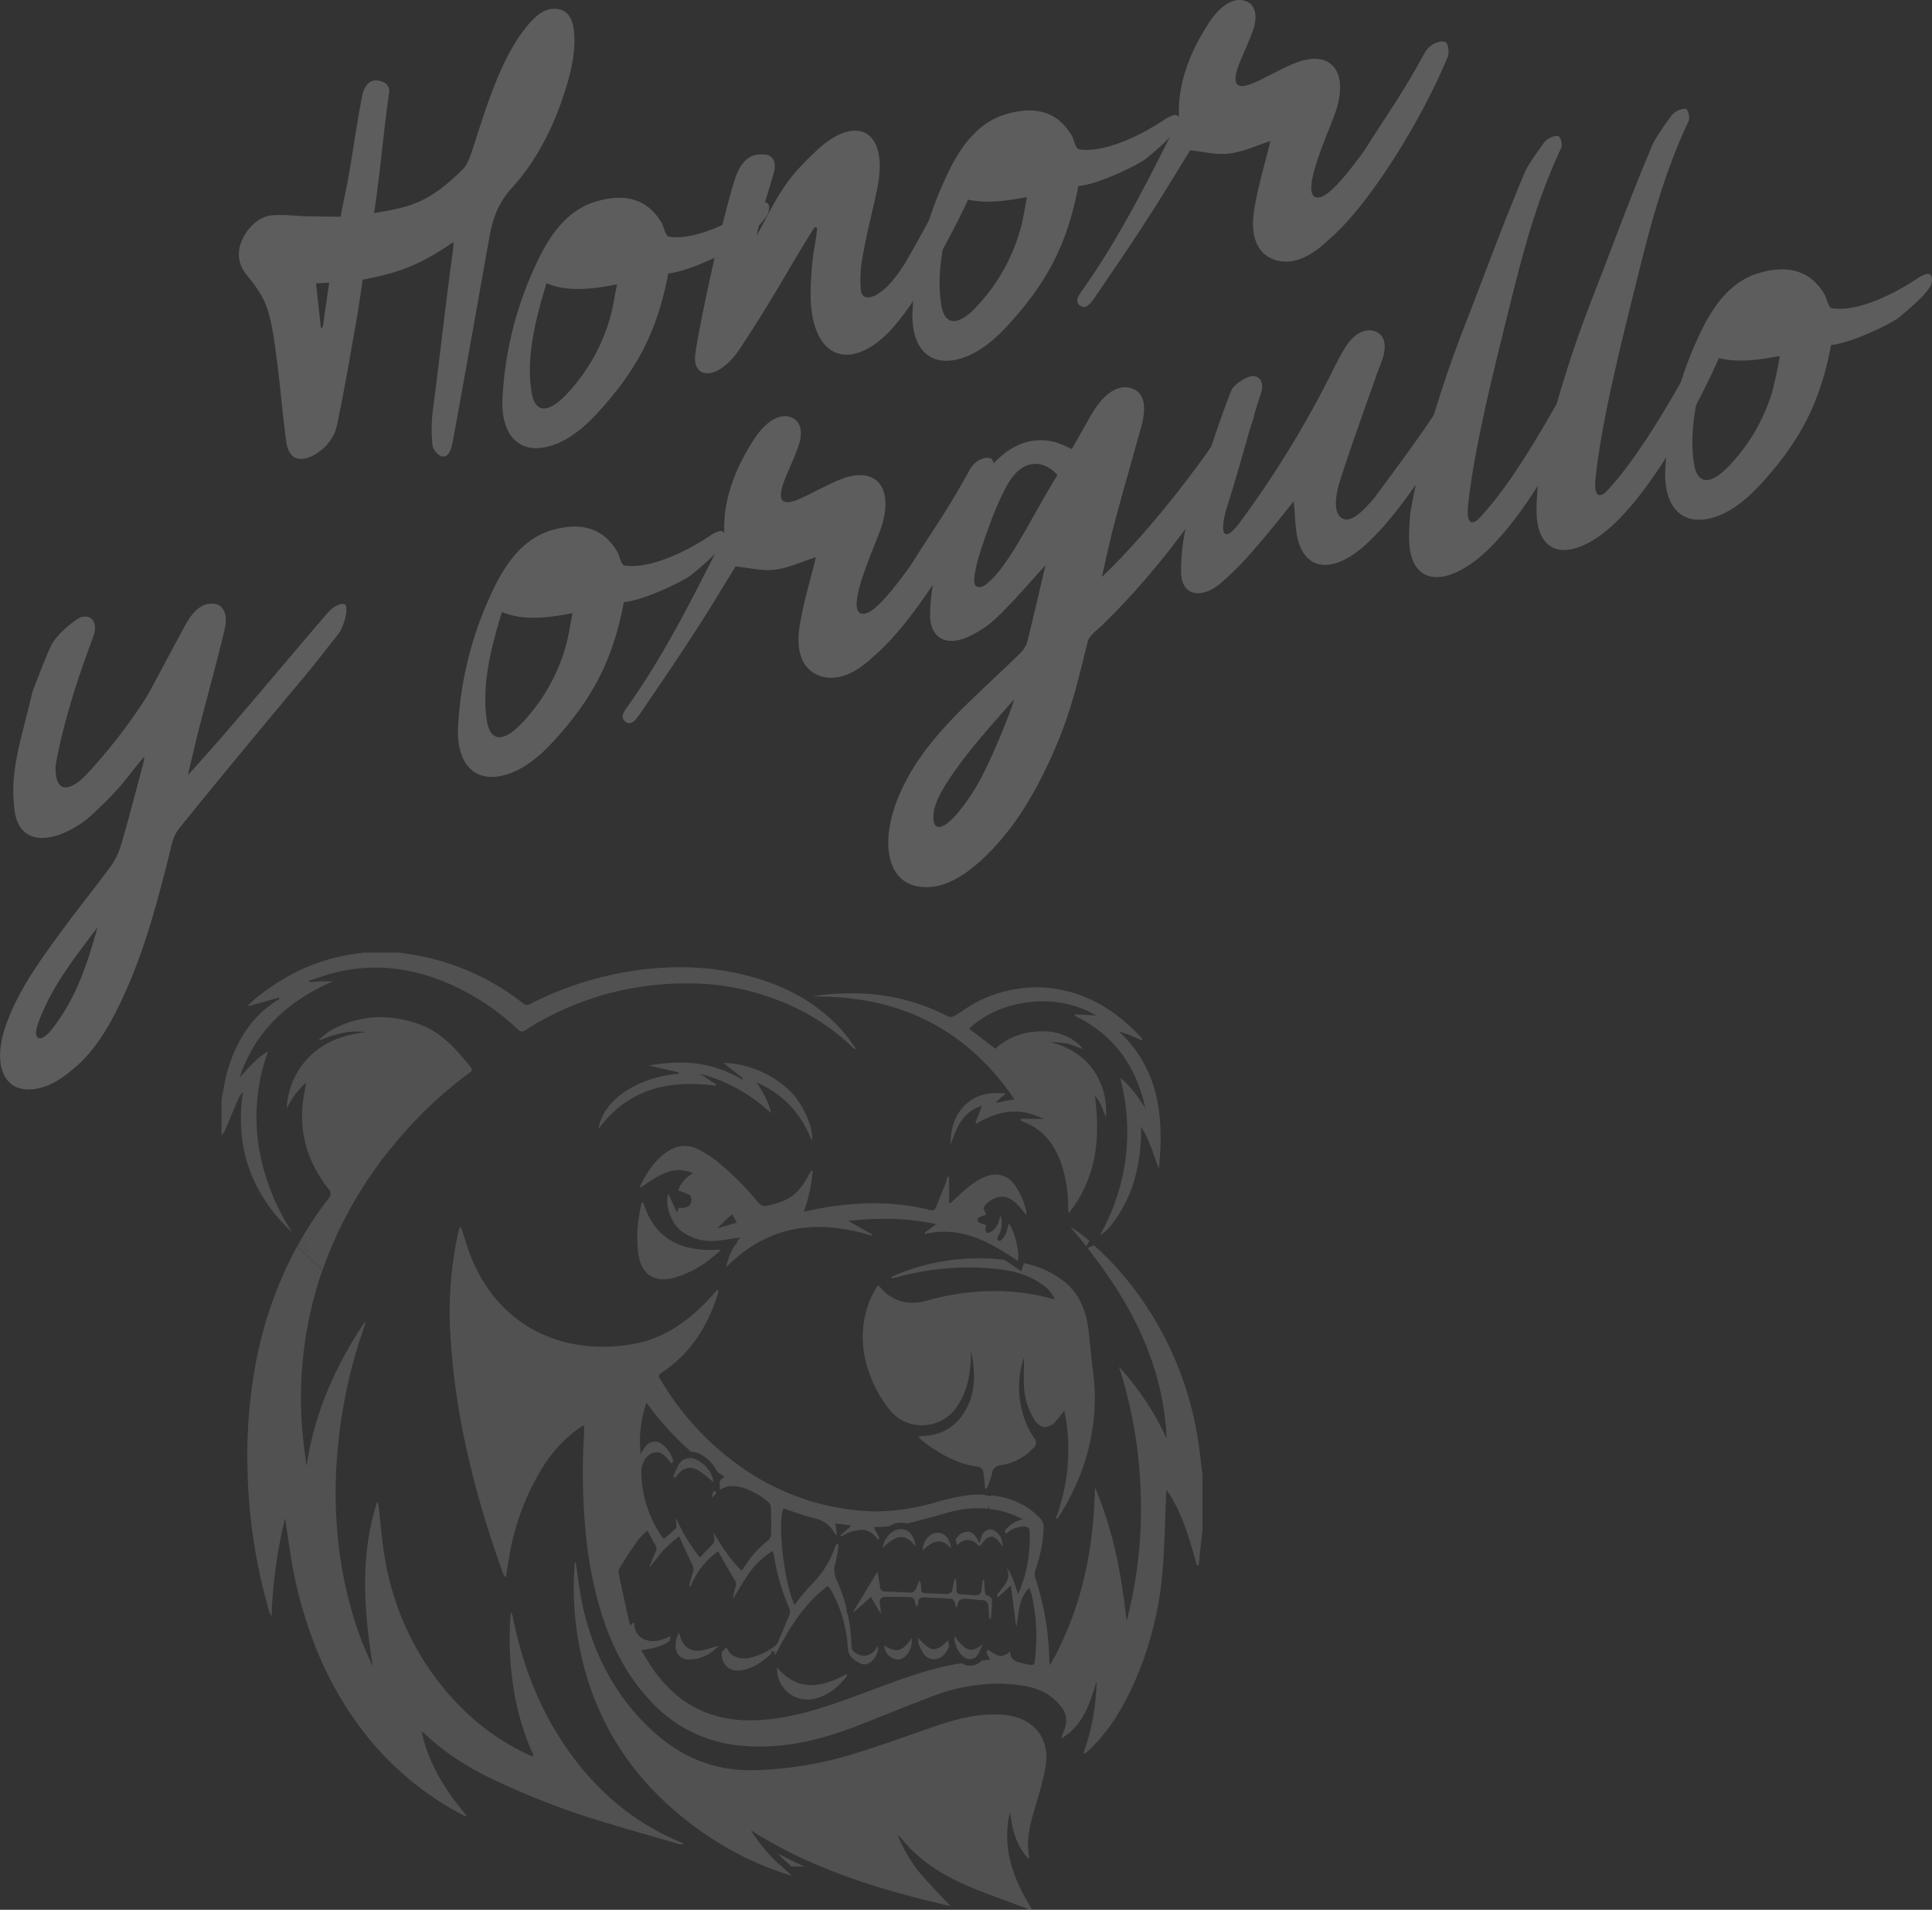 <svg xmlns="http://www.w3.org/2000/svg" viewBox="0 0 601.11 594.08"><rect x="0" y="0" width="601.11" height="594.08" fill="#333333" stroke="none"/><defs><style>.cls-1{opacity:0.21;}.cls-2{fill:#fff;}.cls-3{opacity:0.15;}</style></defs><title>honor-proud</title><g id="Capa_2" data-name="Capa 2"><g id="Capa_1-2" data-name="Capa 1"><g class="cls-1"><path class="cls-2" d="M112.84,87c-.78,5.35-1.36,9.37-2.23,14.27-1.83,10.39-3.61,20.79-5.82,31.24-1.11,5.24-5.84,8.91-9.1,9.9-4.09,1.25-6-1.1-6.55-4.64-1.21-8.24-1.81-16.82-2.92-25.13-.76-5.74-1.4-11.65-3.11-16.74-1.39-4.15-4-7.49-6.58-10.64a9.9,9.9,0,0,1-1.25-10.47c1.68-4,5.46-7.48,9.29-7.8s7.38.19,11.07.29c3.25.09,6.52.1,10.3.15.88-4.51,1.83-8.73,2.57-12.89,1.65-9.38,1.84-12.36,4.26-25.21.68-2.56,2.15-4.46,4.41-4.3s4.25,1.33,3.88,3.9c-2,13.92-2.44,22.42-4.67,37.36,11.27-1.88,17-3.12,27.65-13.67,1.49-1.48,2.36-4.28,3.1-6.49,3.57-10.84,8.07-26.58,15.84-36.75,2.88-3.77,6-6.85,9.84-6.65,4.08.21,5.51,3.4,5.83,7.69.49,6.63-1.38,13.7-3.82,20.77-3.41,9.84-8.37,19.32-15.51,27.2-4.47,4.93-6,9.73-7,15.09-3.73,20.83-7.38,41.64-11.19,62.48-.35,1.9-.82,5.27-2.58,5.94s-3.83-1.84-4-3.54a45.3,45.3,0,0,1,.11-10.52c2.23-17.1,4-33.57,6.37-50.7.07-.5,0-1,.06-1.86C130.14,82.79,123.68,84.93,112.84,87Zm-13,15,.58-.19c.66-4.56,1.31-9.11,2-13.88l-4.09.23Z"/><path class="cls-2" d="M238.73,66.91c-2.33,3.57-6.62,7-9.6,9.5-2.16,1.84-14.68,8-21.21,8.65-3.32,17.38-9.26,29.59-22.18,43.58-5.09,5.52-10.69,9.61-16.75,10.58-8.19,1.32-13.05-4.62-12.67-15a111,111,0,0,1,9.87-40.73c4.07-9.2,9.67-18,19.27-20.82,9.33-2.73,16.19-.6,20.49,6.82.48.82,1.17,4,2.08,4.11,6.11,1.09,16.06-2.29,26.17-8.86A11.48,11.48,0,0,1,237.61,63C239,62.66,240,64,238.73,66.91ZM192,88.44c-8.26,1.68-15.87,2.32-21.95-.36-3.76,12.18-6.34,23.53-4.68,33.87,1,6.41,4.93,6.79,10.47,1.14A57.35,57.35,0,0,0,189.57,99.7C190.71,96,191.15,92.33,192,88.44Z"/><path class="cls-2" d="M306.84,47.7C303,58.42,301.64,62.44,291,81.87c-4.54,8.26-7.47,13.39-13.3,20.19-9.51,10.57-19.5,11.07-23.54,1.1C251.56,96.79,252.05,89,252.81,81c.31-3.27,1-5.44,1.41-9.94,0-.39-.69-.51-.93-.14-4.67,7.28-9.24,15.47-13.95,23.16-3.14,5.13-6.35,10.23-9.71,15.22a21.5,21.5,0,0,1-4.32,4.6c-4.69,3.79-9.33,2.64-9.06-2.82.23-4.65,8-42,12.64-56.09,2.76-7.29,6.68-7,8.83-6.94,2.33.1,4.42,1.87,2.73,6.73-2.28,8-3.36,10.38-5,18.49,1-1.78,1.91-3.56,2.85-5.34,5.1-9.66,7.81-13.66,15.82-21.15,10.59-9.89,19.61-7.57,19.61,5.13a39.41,39.41,0,0,1-1,7.68c-1.37,6.65-3.18,13.37-4.29,20a36.79,36.79,0,0,0-.55,10.93c.52,3.87,7,2.76,14.3-9.68,8-13.72,18.4-34.75,19.16-35.56a6.57,6.57,0,0,1,3.38-2C307.52,43.07,307.08,47.05,306.84,47.7Z"/><path class="cls-2" d="M366.32,39.74c-2.33,3.57-6.62,6.95-9.61,9.49-2.15,1.85-14.67,8.05-21.2,8.65-3.32,17.39-9.26,29.6-22.18,43.58-5.1,5.52-10.7,9.62-16.75,10.59-8.19,1.31-13.06-4.62-12.67-15a111.17,111.17,0,0,1,9.86-40.73c4.07-9.2,9.68-18,19.27-20.82,9.34-2.73,16.2-.6,20.5,6.81.47.83,1.17,4,2.08,4.12,6.11,1.09,16.06-2.3,26.17-8.87a11.69,11.69,0,0,1,3.41-1.77C366.57,35.49,367.61,36.8,366.32,39.74ZM319.54,61.27c-8.26,1.68-15.87,2.31-22-.37-3.76,12.19-6.35,23.53-4.69,33.88,1,6.4,4.94,6.78,10.48,1.14a57.32,57.32,0,0,0,13.78-23.4C318.3,68.85,318.74,65.16,319.54,61.27Z"/><path class="cls-2" d="M450.42,17.72c-8.37,20.31-25.12,47-37.31,57.1-5.56,5.35-11.46,7.88-16.78,5.9-5.63-2.1-7.27-8-6.13-15.3,1.11-7.14,3.37-14.5,5.08-21.56-3.88,1.25-8.44,3.35-12.67,3.89s-7.83-.56-12.33-1c-3.84,6.21-8.27,13.64-13,20.9C352,75.9,346.42,84,340.88,92.16c-1.33,1.94-3,4.39-4.9,2.85s0-3.61,1.4-5.63c11.31-16.1,19.88-33.46,28.63-50.72a7.87,7.87,0,0,0,.78-3.36c-.15-9.65,3.38-19.1,9.45-28.35C379.75,1.59,384-.83,387.3.25c3.17,1,4.22,4.43,2.51,9.29-1.18,3.36-2.8,6.68-4.13,10-2.66,6.73-1.16,8.73,4.73,6.11,4.21-1.88,8.42-4.36,12.63-6.05,10.91-4.36,16.74,2.56,12.54,15.1-1.9,5.7-10.79,24.61-6.38,26.59,3.29,1.47,9.89-7.08,15.32-14.49,9.21-14.53,11.23-16.72,18.82-30.47,1.28-2.32,4.41-4,6.36-3.21C450.61,13.54,451,16.32,450.42,17.72Z"/><path class="cls-2" d="M105.38,197.07c-4.71,5.86-6.17,8-11,13.78C80,228.06,68.43,242,56,257.37c-2.3,2.84-2.49,5.08-3.47,9-3.93,15.5-8,31-15.42,46.27-3.37,6.92-7.32,13.61-13,18.73-2.94,2.64-6.36,5.21-9.54,6.39-12.26,4.53-18-4.91-12.36-19.87,4-10.71,10.88-20,17.66-29.22,4.9-6.67,10.14-13.07,15-19.77A23.68,23.68,0,0,0,38,261.72c2.32-8.08,4.42-16.16,6.58-24.23a14,14,0,0,0,.32-2.15c-5,5.69-5.9,8.35-15.25,17.14A32.09,32.09,0,0,1,20.09,259c-7.85,3.4-14.38,1.73-15.53-6.76-1.64-12.17,1.72-20.82,5.54-37,1.26-3.4,4.2-11,5.75-14.29,1.87-4,8.25-8.72,9.48-9,4.49-1,4.83,3.59,3.67,6,1.2-2.48-8.14,19.75-11.71,40.24-.28,10.82,6.42,6.24,9.77,2.56a170.39,170.39,0,0,0,18.49-23.86c4.06-7.33,7.91-14.75,11.91-22.1,2.8-5.13,5.57-7.26,8.91-7,3.06.22,4.68,3.1,3.48,8.17-2.49,10.43-5.41,20.9-8.1,31.36-1.08,4.21-2,8.42-3.32,13.86l5.79-6.48C74.88,222.78,99.7,193,102.63,189.92c1.16-1.23,3.42-2.32,4.47-2C108.8,188.45,107,195,105.38,197.07Zm-75,91.32c-6.33,8.44-12.94,16.71-17.1,26.37-1.11,2.56-3.21,7.31-1.28,8.12s5-3.73,6.68-6.19C24.7,307.77,27.61,298.1,30.36,288.39Z"/><path class="cls-2" d="M224.91,169.18c-2.33,3.57-6.62,6.95-9.6,9.5-2.16,1.84-14.68,8-21.21,8.64-3.32,17.39-9.26,29.6-22.18,43.59-5.1,5.51-10.7,9.61-16.75,10.58-8.19,1.32-13.06-4.62-12.67-15a111.22,111.22,0,0,1,9.86-40.73c4.07-9.2,9.68-18,19.27-20.82,9.34-2.73,16.2-.6,20.5,6.81.48.83,1.17,4,2.08,4.12,6.11,1.09,16.06-2.29,26.17-8.86a11.48,11.48,0,0,1,3.41-1.78C225.16,164.93,226.2,166.24,224.91,169.18Zm-46.78,21.53c-8.26,1.68-15.87,2.32-21.95-.37-3.76,12.19-6.35,23.53-4.68,33.88,1,6.41,4.93,6.78,10.47,1.14A57.35,57.35,0,0,0,175.75,202C176.89,198.29,177.33,194.6,178.13,190.71Z"/><path class="cls-2" d="M309,147.16c-8.37,20.31-25.12,47-37.31,57.1-5.55,5.35-11.45,7.88-16.78,5.9-5.63-2.09-7.26-8-6.13-15.3,1.11-7.14,3.38-14.5,5.09-21.56-3.88,1.25-8.44,3.35-12.68,3.9-4.08.52-7.83-.57-12.33-1-3.84,6.21-8.27,13.64-13,20.9-5.35,8.25-10.89,16.38-16.44,24.51-1.32,2-3,4.4-4.89,2.85s0-3.61,1.4-5.63c11.31-16.1,19.87-33.45,28.62-50.72a7.56,7.56,0,0,0,.78-3.36c-.15-9.65,3.39-19.1,9.45-28.35,3.51-5.35,7.74-7.77,11.07-6.7,3.17,1,4.21,4.43,2.5,9.29-1.18,3.36-2.8,6.68-4.12,10-2.66,6.74-1.17,8.73,4.72,6.11,4.22-1.88,8.42-4.36,12.63-6,10.91-4.37,16.74,2.55,12.55,15.1-1.91,5.69-10.79,24.61-6.39,26.58,3.29,1.47,9.9-7.08,15.32-14.49,9.21-14.53,11.23-16.72,18.82-30.46,1.28-2.32,4.41-4,6.36-3.22C309.2,143,309.63,145.76,309,147.16Z"/><path class="cls-2" d="M388.64,133.88c-5.28,10-22.85,38.61-46,60.85-1.44,1.38-3.75,3-4.22,4.88-3.31,13.22-5.38,22.84-11.39,36-4.94,10.85-10.84,21.11-19.33,29.68-7.29,7.36-14.94,12-22.68,10.33-8.63-1.84-11.09-13-6.06-26.25,4.65-12.23,13-21.65,22-30.45,5.3-5.18,10.73-10.15,16.05-15.31a9.53,9.53,0,0,0,2.53-3.67c2-7.93,3.8-15.84,5.74-24.1-5.28,5.74-9.94,11.28-15,16.11a32.15,32.15,0,0,1-9.9,6.5c-6.54,2.57-11.15-.4-11-7.47.4-16.38,6.85-32.14,19.21-46.19,6.5-7.39,13.7-9.06,20.3-7.08a41.4,41.4,0,0,1,4.59,2c1.84-3.27,3.72-6.59,5.59-9.9,3.84-6.82,8-10,12.19-9.21,4.46.83,5.79,5.1,3.8,12.22-2.74,9.85-5.58,19.71-8.22,29.55-1.26,4.69-2.72,11.29-4,17.11,16.47-15.74,33.66-39,41.08-51.22,1.86-2.26,3.52-3.8,5.35-2.41S390.29,129.74,388.64,133.88Zm-86.24,113c5.57-8.27,13.37-29,13.1-29.33-6.78,7.86-13.15,14.51-19.5,23.79-2.07,3-4.82,7.44-5.4,10.83-.32,1.83-.45,4.65,1.15,5,3.28.71,8.87-7.64,10.65-10.28ZM329,147.77c-3.29-3.79-10.41-6.76-16,3.81-3.33,6.24-5.65,13-7.83,19.53-1.2,3.62-2.77,9.85-1.7,11,.91,1,2.45.32,3.05-.13C313.64,176.72,320.51,161.56,329,147.77Z"/><path class="cls-2" d="M458.94,120.49c-11.81,21-23.18,39.28-34.47,49.31-9.4,8.36-18.07,8-20.64-1.89-.91-3.55-.85-7.75-1.27-12-3.9,4.76-7.68,9.66-11.73,14.25a101.86,101.86,0,0,1-11,11.24c-6.4,5.28-12.35,3.79-12.35-3.6a62.82,62.82,0,0,1,3.06-19.56c4.17-12.43,7.68-24.28,12.51-36.68.83-2.13,5.84-5.25,7.55-4.48,2.8.87,2.13,4.11,1.62,5.62-3.55,10.66-6.13,21.36-10.21,34.23-3.11,9.77-1,12.2,3.9,5.37A316.85,316.85,0,0,0,415.29,114c1-2,2.06-4,3.24-5.89,2.4-3.88,5.58-5.81,8.46-5.27,3.11.57,4.52,3.32,3.51,7.51-.48,2-1.44,4.09-2.16,6.14-3.85,11-7.89,22-11.43,33.07-1.11,3.47-2,8.4-.38,10.67,3,4.41,8.92-2.89,10.94-5.19,13.44-18.12,16.33-22.07,26.21-37.68,4.37-6.89,4.88-8.26,7.31-7.61C463.87,110.5,460.23,117.62,458.94,120.49Z"/><path class="cls-2" d="M501,105.74c-7.65,20.68-26.74,58.92-44.16,70.21-6.8,4.42-13.31,5.14-16.52-.15-2.45-4-2-10-1.58-15.75,2.67-16.65,9.12-38.53,16.65-57.89,7.74-19.89,12-31.9,19-48.47,1.16-2.74,4.29-6.89,6-9.3a5.86,5.86,0,0,1,4.34-2.13c.82.13,1.48,2.69,1,3.81-8.63,18.25-12.93,36.7-17.47,55-4.67,18.78-9.81,40.11-11.49,56.16-.68,6.52,1.75,5.74,3.31,4.13,13.5-13.91,29.93-46.17,35.25-56.06,1.08-2.6,2.37-4.85,4.79-4.49C502.3,101.11,502,103.23,501,105.74Z"/><path class="cls-2" d="M540.66,97.3C533,118,513.92,156.22,496.51,167.51c-6.81,4.42-13.31,5.14-16.53-.15-2.44-4-2-10-1.57-15.75,2.67-16.66,9.12-38.54,16.64-57.89,7.74-19.89,12-31.9,19-48.47,1.16-2.74,4.3-6.89,6-9.3a5.85,5.85,0,0,1,4.34-2.13c.81.13,1.48,2.69,1,3.81-8.63,18.25-12.93,36.7-17.48,55-4.67,18.78-9.81,40.11-11.48,56.16-.68,6.52,1.74,5.74,3.31,4.13C513.2,139,529.63,106.73,535,96.84c1.08-2.6,2.36-4.85,4.79-4.49C541.94,92.67,541.65,94.79,540.66,97.3Z"/><path class="cls-2" d="M600.53,89.18c-2.33,3.57-6.62,6.95-9.61,9.5-2.16,1.84-14.68,8-21.2,8.64-3.32,17.39-9.26,29.6-22.18,43.59-5.1,5.51-10.7,9.61-16.75,10.58-8.19,1.32-13.06-4.62-12.67-15A111,111,0,0,1,528,105.75c4.07-9.2,9.68-18,19.27-20.82,9.34-2.73,16.2-.6,20.49,6.81.48.83,1.18,4,2.09,4.12C575.94,97,585.89,93.56,596,87a11.55,11.55,0,0,1,3.4-1.78C600.77,84.93,601.81,86.24,600.53,89.18Zm-46.78,21.53c-8.26,1.68-15.88,2.32-22-.37-3.76,12.19-6.35,23.53-4.69,33.88,1,6.41,4.94,6.78,10.48,1.14A57.22,57.22,0,0,0,551.36,122,114.49,114.49,0,0,0,553.75,110.71Z"/></g><g class="cls-3"><path class="cls-2" d="M333.14,381.77c1.66,2,3.28,3.93,4.85,5.92l.93-1.69c-1.32-1.11-2.67-2.19-4.06-3.22A8.72,8.72,0,0,0,333.14,381.77Z"/><path class="cls-2" d="M363,447.5a89.52,89.52,0,0,0-14.86-22.39,141.56,141.56,0,0,1,6.77,39.41,137.09,137.09,0,0,1-4.39,39.81C349,490,346.38,476,340.67,462.68c-.38,19.42-4.1,37.93-14,55.37-.11-.78-.19-1.13-.2-1.48a85.66,85.66,0,0,0-4.37-25.74,3.85,3.85,0,0,1,0-2.28,46.59,46.59,0,0,0,2.63-13.4,4.13,4.13,0,0,0-.92-2.63c-4.17-4.56-9.49-6.68-15.39-7.4l-.13.34-1.74-.36-.53-.11-.39-.08c-.29,0-.59,0-.88,0-4.7,0-9.24,1.2-13.75,2.46a68.06,68.06,0,0,1-18.33,2.77c-1,0-2.1,0-3.15-.1a75.11,75.11,0,0,1-39.46-14.08,86.88,86.88,0,0,1-23.94-25.81c-.26-.42-.48-.87-.77-1.28-.55-.77-.38-1.27.42-1.8,8.92-5.86,14.3-14.28,17.47-24.28.11-.38.19-.77.27-1.16,0-.08-.05-.18-.17-.53-.49.52-.92.93-1.31,1.38-6.82,7.78-14.89,13.84-25.23,15.64a54.8,54.8,0,0,1-9.25.81c-16.8,0-32.46-8.27-40.48-26.65-1.36-3.12-2.24-6.46-3.35-9.7-.11-.31-.25-.61-.47-1.12a7.32,7.32,0,0,0-.49,1.11,116.15,116.15,0,0,0-2.5,34.63c1.66,24.88,7.82,48.75,16.21,72.12a2.67,2.67,0,0,0,.93,1.31c.29-1.81.57-3.63.88-5.44a76.55,76.55,0,0,1,10.33-28.37A41.71,41.71,0,0,1,181,443.69a5.34,5.34,0,0,1,.63-.26,12.6,12.6,0,0,1,.14,1.87,194.07,194.07,0,0,0,.52,32,121.35,121.35,0,0,0,5.42,26.34c3.19,9.53,7.84,18.26,14.8,25.59A43,43,0,0,0,230.34,543c2,.19,4,.29,6,.29,10.25,0,20.07-2.49,29.7-6.18,7.78-3,15.48-6.21,23.28-9.16a58.85,58.85,0,0,1,20.89-4.23c1.24,0,2.49.05,3.75.16,4.32.35,8.65.93,12.36,3.4a17.11,17.11,0,0,1,4.13,4c1.63,2.2,1.56,4.74.55,7.24a9.71,9.71,0,0,0-.77,2.24c6.81-4,8.84-10.9,10.94-17.8a68,68,0,0,1-4.07,22.31l.34.2a14.85,14.85,0,0,0,1.33-1c5.83-5.51,10-12.18,13.37-19.38a106.37,106.37,0,0,0,9.55-36.25c.67-7.86.77-15.76,1.13-23.64a5.79,5.79,0,0,1,.19-1.67c4.92,7.08,7.06,15.3,9.4,23.42h.52l1.2-11.07v-17c-.47-3.69-.82-7.4-1.42-11.07a103.77,103.77,0,0,0-23.94-51.93,88,88,0,0,0-8.42-8.52l-2,.85C351.93,405.47,361.94,424.44,363,447.5ZM201.13,436.31A90.88,90.88,0,0,0,215,451.57a5.66,5.66,0,0,1,.81.07c2.93.5,6,3.24,7.37,6.2.75.51,1.49,1,2.26,1.51a10.75,10.75,0,0,0-1.5,1.31c0,.11,0,.22,0,.32v2.51a6.72,6.72,0,0,1,4-1.21,10.62,10.62,0,0,1,2.33.27,20.85,20.85,0,0,1,8.92,4.9,2.15,2.15,0,0,1,.66,1.39c.08,2.82.14,5.65.06,8.47a2.91,2.91,0,0,1-1,1.93,30.82,30.82,0,0,0-7.38,8.3c-.19.32-.44.61-.76,1.06-3.65-3.52-6.23-7.66-8.78-11.85a14,14,0,0,0,.27,1.93A1.94,1.94,0,0,1,222,480c-1.31,1.48-2.71,2.88-4.24,4.47a54.17,54.17,0,0,1-7.4-12.19,9.06,9.06,0,0,0,.08,1.75c0,.46.12,1.12-.13,1.37-1.16,1.14-2.42,2.16-3.74,3.32-.35-.43-.65-.74-.89-1.1a36,36,0,0,1-6.15-20.06c0-2.36,1.69-5.07,3.65-5.64a4.1,4.1,0,0,1,1.1-.17c1.76,0,2.86,1.4,4,2.71a10.53,10.53,0,0,1,.66.94c.17-.33.34-.66.54-1a10.38,10.38,0,0,0-3.48-5.16,4.13,4.13,0,0,0-2.33-.79,3.67,3.67,0,0,0-3,1.7c-.5.71-.9,1.48-1.34,2.22A37.15,37.15,0,0,1,201.13,436.31Zm121,79c-.23,2-.31,2.62-1.21,2.62a11.19,11.19,0,0,1-2.08-.39c-2.18-.51-4.5-.71-4.6-3.86a4.32,4.32,0,0,1-2.87,1.43,3,3,0,0,1-1.36-.34,24.22,24.22,0,0,1-2.7-1.67l-.11.24-.33.76,1.19,2.13-2.67.34a4.6,4.6,0,0,1-3.45,1.57,5.55,5.55,0,0,1-2.57-.66l-.17-.11c-1,.16-2,.33-3.06.52-9.54,1.87-18.54,5.5-27.63,8.85-9.6,3.54-19.21,7.07-29.5,8.1a56.63,56.63,0,0,1-5.66.3,37.19,37.19,0,0,1-13.14-2.21c-7.71-2.88-13.39-8.19-17.86-14.93-1-1.49-1.86-3.06-2.85-4.71,4.05-.47,7-1.44,8.84-2.84a12.75,12.75,0,0,1,.32-1.49c-.77.33-1.53.64-2.28.92a9.32,9.32,0,0,1-3.23.6c-3.18,0-5.7-1.9-5.82-5.44,0-.11-.16-.21-.27-.34l-.86.91a5.77,5.77,0,0,1-.4-.94c-1.12-5-2.24-10.06-3.28-15.11a3,3,0,0,1,.4-2c1.78-2.86,3.59-5.71,5.53-8.46a24.28,24.28,0,0,1,3-3c.87,1.63,1.56,3.06,2.38,4.4a2.19,2.19,0,0,1,.07,2.45c-.76,1.49-1.29,3.1-1.91,4.65,1.63-1.68,2.8-3.59,4.28-5.22a65.24,65.24,0,0,1,5-4.5c1.45,3.11,2.66,5.88,4,8.58a3.26,3.26,0,0,1,.25,2.93,35.22,35.22,0,0,0-1.09,4l.43.17a24.17,24.17,0,0,1,8.56-11c1.73,3,3.28,5.86,5,8.6a2.74,2.74,0,0,1,.41,2.6c-.38,1.11-.54,2.3-.87,3.76,1.91-3.07,3.45-5.89,5.33-8.48a24.52,24.52,0,0,1,7.11-6.58,11,11,0,0,1,.38,1.27,67.06,67.06,0,0,0,4.86,16.68,2.62,2.62,0,0,1,0,1.81c-1.11,2.82-2.3,5.6-3.49,8.39a2.74,2.74,0,0,1-.68,1.1,19.56,19.56,0,0,1-8.53,4.06,9.3,9.3,0,0,1-1.39.11c-2.42,0-4.65-1.08-5.5-3.48l-.74.75c-.25.26-.51.5-.76.74,0,.13,0,.27,0,.41,0,3.19,2,5.37,5,5.37a8,8,0,0,0,.84-.05,13.93,13.93,0,0,0,5.12-1.8,36.11,36.11,0,0,0,4.44-3.32l.05-1.21.59.7.51-.41c0,.31-.08.6-.11.88l.25.31c4.21-8.12,8.78-15.84,16.38-21.47.46.67.8,1.1,1.07,1.56a41.44,41.44,0,0,1,5.09,17.75c.19,2.67,1.82,3.71,3.69,4.74a3,3,0,0,0,1.45.38,3.14,3.14,0,0,0,1.93-.7,6.39,6.39,0,0,0,2.38-4,6.26,6.26,0,0,1-.12-1.06c-.18.26-.3.42-.4.58a4.57,4.57,0,0,1-3.85,2.52,5.08,5.08,0,0,1-2.95-1.07,2.68,2.68,0,0,1-1-1.9,51.9,51.9,0,0,0-1.07-9.69l-.09-.21-.09-.22-.39-1,.18-.3a51,51,0,0,0-3-8.84,7.57,7.57,0,0,1-.45-5.93,33,33,0,0,0,.87-5.58l-.49-.1a4.09,4.09,0,0,0-.5.82A31.19,31.19,0,0,1,252,493.41a60.24,60.24,0,0,0-4.76,5.84c-3.23-6.32-5.48-26.16-3.45-30,3.26,1.05,6.47,2.27,9.79,3.09a8.85,8.85,0,0,1,6,4.45,5.39,5.39,0,0,0,.83.76c-.2-1.48-.34-2.51-.49-3.67l5,.67-3.41,3,.23.39a13.73,13.73,0,0,1,6.22-2.08c1.9,0,3.68.86,5.26,3.14.1-.25.21-.49.33-.73l-1.7-3.27h.67a39.57,39.57,0,0,0,4.09-.23,6.9,6.9,0,0,1,3.74-1.13h.09a5.57,5.57,0,0,1,1.64.26c4.64-1,9.21-2.42,13.81-3.64a32.39,32.39,0,0,1,8.26-1.1,29.89,29.89,0,0,1,3.27.2l-.21-.95.69,1c.47.06.95.11,1.43.19a26.54,26.54,0,0,1,8.93,3.05,8.81,8.81,0,0,0-5.69,3.68l.53.79,0,0a7.63,7.63,0,0,1,5-2.25,6.23,6.23,0,0,1,.74,0c1,.12,1.52.47,1.53,1.58a46.18,46.18,0,0,1-1.56,13.85c-.56,1.9-1.3,3.74-2,5.6-1.14-3-1.78-6-3.74-8.48,1.62,3.12-.08,5.29-1.89,7.42-.34.41-.7.82-1,1.23a3.88,3.88,0,0,1,.31.77l4.05-3.65c.56,4.47,1.1,8.73,1.64,13,.87-4.24.55-8.83,4.12-12.32.19.61.43,1.19.57,1.8A57,57,0,0,1,322.08,515.32Z"/><path class="cls-2" d="M222.26,465.15a8.56,8.56,0,0,1,.72-.84l-.91-.68a12.44,12.44,0,0,0-.61,2.28A9.63,9.63,0,0,0,222.26,465.15Z"/><path class="cls-2" d="M250.24,580.61q-4.22-1.9-8.38-4.09c1.39,1.39,2.87,2.73,4.37,4.05Z"/><path class="cls-2" d="M312.54,533.46c-1.11-.1-2.21-.15-3.31-.15-6.7,0-13.06,1.86-19.38,4.05-8.26,2.86-16.47,5.87-24.82,8.38a114.7,114.7,0,0,1-30.49,4.92h-1.12c-12.41,0-22.7-4.79-31.57-13.33-11-10.63-17.54-23.68-20.71-38.49-.85-4-1.27-8-1.9-12.05a2.2,2.2,0,0,0-.38-1.06,96.86,96.86,0,0,0,2.89,32.92C187,538.31,198,554.16,214,566.59a100.82,100.82,0,0,0,23.89,13.92q4.18,1.69,8.58,3c-1.13-1-2.26-2-3.36-3a48.89,48.89,0,0,1-9.48-11.17,141.7,141.7,0,0,0,21.66,11.22c12.9,5.4,26.48,9.16,40.45,12.36-3.35-3.6-6.51-6.77-9.4-10.17-.4-.46-.78-.94-1.16-1.43A46.79,46.79,0,0,1,279.36,571c.44.28.66.35.77.5a45.23,45.23,0,0,0,11.17,10,66.41,66.41,0,0,0,10.25,5.35c5.9,2.49,12,4.57,17.95,6.83.23.09.45.22.67.33h.89c-1-1.87-2.13-3.7-3.09-5.6a46.7,46.7,0,0,1-2.54-5.89,33.53,33.53,0,0,1-1.75-16.11,11.83,11.83,0,0,1,.67-2.58c.49,5.29,1.9,10.16,5.41,14.18l.42-.11c-.09-.76-.18-1.51-.25-2.27-.48-5.29,1.2-10.19,2.63-15.15a91.06,91.06,0,0,0,2.76-11C326.74,540.61,321.6,534.33,312.54,533.46Z"/><path class="cls-2" d="M83.41,327c-3.59,2.15-6.17,5.27-8.89,8.25,4.84-14.66,15.19-23.93,29.06-30l-2.21,0-1.41,0c-1.22.05-2.44.18-3.66.27l-.12-.48c2.9-.89,5.76-2,8.71-2.65a52.48,52.48,0,0,1,12-1.4c9.46,0,18.55,2.61,27.34,7.18a75.36,75.36,0,0,1,16.93,12.06,1.82,1.82,0,0,0,1.2.63,1.85,1.85,0,0,0,1-.35,91.82,91.82,0,0,1,38.33-13.87,95.7,95.7,0,0,1,11.75-.75,77.3,77.3,0,0,1,37.19,9.19,67.42,67.42,0,0,1,14.18,10.29l1.08,1,.34-.27c-1.32-1.77-2.53-3.64-4-5.28-7.79-8.81-17.69-14.12-28.92-17.12a83.84,83.84,0,0,0-21.79-2.83,100.23,100.23,0,0,0-21.55,2.44,104.68,104.68,0,0,0-25.28,9.12,1.73,1.73,0,0,1-.79.22,2.12,2.12,0,0,1-1.29-.64,75.3,75.3,0,0,0-30.46-14.34c-2.56-.56-5.17-.91-7.76-1.35H112.73a3.62,3.62,0,0,1-.56.17c-11.9,1.29-22.34,6-31.71,13.33-1.15.9-2.2,1.93-3.3,2.9l.24.26,9.5-2.72c0,.39,0,.53-.15.6-8.4,5.11-13.19,12.86-15.9,22.05-.86,2.93-1.3,6-1.93,9v11.32A10.07,10.07,0,0,0,70,351.63c1.45-3.37,2.83-6.77,4.28-10.14a6.43,6.43,0,0,1,1.32-1.81C73,357,78.29,371.51,90.94,383.4A69.33,69.33,0,0,1,80.4,356.06,60.17,60.17,0,0,1,83.41,327Z"/><path class="cls-2" d="M79.19,426.22A157.26,157.26,0,0,0,77,456.62,171.29,171.29,0,0,0,83.69,501a5.78,5.78,0,0,0,.8,1.79,149.28,149.28,0,0,1,4.22-30.55c.74,4.94,1.35,9.62,2.17,14.25a133.78,133.78,0,0,0,7,25.05A107,107,0,0,0,115.76,542a94.25,94.25,0,0,0,28.47,22.7,2.08,2.08,0,0,0,1,.21h.05c-6.52-7.68-11.85-16-14.09-26.18a3,3,0,0,1,.64.28c6.92,6.67,15.05,11.56,23.71,15.5A251.57,251.57,0,0,0,179.14,564c10.52,3.55,21.27,6.41,31.93,9.56a3.39,3.39,0,0,0,.91.14,3,3,0,0,0,.76-.1,5.8,5.8,0,0,0-.75-.46c-16.19-6.65-28.45-17.9-37.79-32.49-7.43-11.6-12-24.36-14.68-37.82a3.32,3.32,0,0,0-.59-1.36,97,97,0,0,0,.72,22.72,79.88,79.88,0,0,0,6.36,21.9l-.3.25c-.48-.19-1-.34-1.44-.56-13-6.13-23.22-15.47-31.2-27.33a86.32,86.32,0,0,1-13.34-33.83c-.92-5.27-1.3-10.63-1.91-15.95a3.15,3.15,0,0,0-.46-1.54c-5.47,16.95-4.09,34.06-1.36,51.28-.66-1.48-1.34-2.94-2-4.43s-1.34-3.1-1.91-4.68a126.79,126.79,0,0,1-6.51-26.87,142.57,142.57,0,0,1-.39-32.84,155.72,155.72,0,0,1,8.33-37.41,1.53,1.53,0,0,0,0-1c-9.16,13.69-15.74,28.4-18.14,44.93-.36-2.81-.78-5.61-1.06-8.43a121.37,121.37,0,0,1,4.9-49.3c.35-1.1.72-2.19,1.1-3.28l-7.89-7.41A125.08,125.08,0,0,0,79.19,426.22Z"/><path class="cls-2" d="M124.3,354A131,131,0,0,1,144,335.26c.39-.31.79-.61,1.19-.89,2-1.38,2.06-1.43.57-3.26-4.17-5.11-8.61-10-15-12.36a35.55,35.55,0,0,0-12.39-2.34,31.76,31.76,0,0,0-15.25,4A18.23,18.23,0,0,0,99,323.75c3.91-1.6,7.83-2.88,12-2.88a19.48,19.48,0,0,1,2.73.19c-8,1-15.07,3.8-20,10.62a24.54,24.54,0,0,0-4.54,13.12,48.12,48.12,0,0,1,2.55-4.27A43,43,0,0,1,94.92,337l.28.23c-.34,2-.79,4-1,6-1.07,9.95,1.86,18.74,7.94,26.54a2.12,2.12,0,0,1,0,3.15,113.42,113.42,0,0,0-8,11.83l6.35,9.95A127.48,127.48,0,0,1,124.3,354Z"/><path class="cls-2" d="M100.38,395.06l.15-.43-6.35-9.95c-.2.33-.39.66-.58,1l2.6,4.07-3.19-3-.52.91Z"/><path class="cls-2" d="M93.6,385.67,93,386.74l3.19,3Z"/><path class="cls-2" d="M311.32,455.8a17.27,17.27,0,0,0,10.21-5.4,2.07,2.07,0,0,0,.23-3.08c-5.36-7.74-5.67-18.23-3.16-25,0,2.61-.13,5.78,0,8.92a21.34,21.34,0,0,0,3.1,10.16c1,1.67,2.22,2.51,3.48,2.51a4.8,4.8,0,0,0,3.4-1.92c.84-.93,1.59-2,2.58-3.2a60.35,60.35,0,0,1-2.67,33.53l.4.17c.32-.44.66-.87.94-1.33,7.14-11.5,11-24,10.8-37.54-.06-3.76-.68-7.51-1.05-11.26-.29-2.81-.57-5.62-.89-8.42-.71-6.13-2.83-11.59-7.85-15.51a30.27,30.27,0,0,0-12.29-5.52l-.8,2.55-2.27-1.56c-1-.66-1.94-1.32-2.95-2A67.19,67.19,0,0,0,279,396.47c-.59.23-1.14.53-1.71.8l.1.39c.57-.13,1.15-.24,1.71-.39a85.21,85.21,0,0,1,22.23-3q3.2,0,6.4.25c5.82.44,11.55,1.47,16.48,5a11,11,0,0,1,4,4.7c-1.86-.46-3.41-.91-5-1.23a69.89,69.89,0,0,0-13.88-1.39,77.23,77.23,0,0,0-20.77,2.94,17.6,17.6,0,0,1-4.75.71,12.68,12.68,0,0,1-9.88-4.78,1.88,1.88,0,0,0-.32-.31,4,4,0,0,0-.56-.28,39.57,39.57,0,0,0-2.07,3.79c-3.86,9.07-3.14,18.07.85,26.85a38.93,38.93,0,0,0,4.9,7.95,12.75,12.75,0,0,0,10.1,4.89,13.12,13.12,0,0,0,10.72-5.53c3.32-4.68,4.36-10,4.53-15.64,0-.69,0-1.37,0-2.06,1.58,7.36,1.67,14.51-3.22,20.84a14.64,14.64,0,0,1-10.91,5.64c-.63.05-1.26.14-2.28.25.8.76,1.31,1.34,1.91,1.8,5.08,3.77,10.48,6.82,16.91,7.61a2,2,0,0,1,1.37,1.23,28.92,28.92,0,0,1,.51,4c.06.48.08,1,.11,1.45l.6,0a34.25,34.25,0,0,0,1.58-4.6A2.76,2.76,0,0,1,311.32,455.8Z"/><path class="cls-2" d="M306.47,463l.54.11.06-.17-.6,0Z"/><path class="cls-2" d="M297,316a2.75,2.75,0,0,1-1.32.34,1.42,1.42,0,0,1-.65-.13A63.91,63.91,0,0,0,264.59,309c-1.58,0-3.17.05-4.77.14a59.7,59.7,0,0,0-7.07.84H254c25.86,0,46.6,9.9,61.63,32-1.36.24-2.27.36-3.16.55a11,11,0,0,1-2.55.43h-.19l3.2-2.83q-1.31-.12-2.55-.12c-3.89,0-7.33.94-10.2,3.81-3.38,3.38-4.46,7.62-4.4,12.27,1.85-5.12,3.56-10.29,9.8-12.12-.76,1.88-1.44,3.55-2.11,5.22l.37.3c3.78-2.2,7.72-3.72,11.95-3.72a17,17,0,0,1,3.37.33,27.11,27.11,0,0,1,5.6,1.95h-7.16l-.09.34a3.85,3.85,0,0,0,.74.5c6.67,2.51,10.3,7.65,12.31,14.18a43.3,43.3,0,0,1,1.78,12.49,5.4,5.4,0,0,0,.21,1.79,39.73,39.73,0,0,0,7.93-17.32c1.25-6.35.95-12.73.18-19.15,1.82,1.85,2.4,4.3,3.38,6.58a21.89,21.89,0,0,0-4.05-14.86c-3.28-4.45-7.79-7-13.1-8.41a33.09,33.09,0,0,1,5,.4c1.65.38,3.2,1.2,5,1.68a17.61,17.61,0,0,0-1.93-2,16.79,16.79,0,0,0-10.6-3.47,25.49,25.49,0,0,0-3.66.28,20,20,0,0,0-11,5.15L301.55,320c5.29-5.19,13.9-8.51,22.85-8.51a32.93,32.93,0,0,1,16.71,4.39l-6.52-.32-.25.38c12.22,5.88,19.18,15.74,22,28.72-2.29-3.38-4.52-6.8-7.85-9.4a64.55,64.55,0,0,1-6.28,48.94c3.08-1.29,8-8.86,10.2-15.43A55,55,0,0,0,355,350.44c2.66,4,3.84,8.67,5.57,13.09,1.58-15.85.25-30.82-12.5-42.72,1.2.42,2.41.8,3.6,1.27s2.35,1,3.83,1.64a5.13,5.13,0,0,0-.46-1c-6.32-6.77-13.62-12-22.73-14.33a39.53,39.53,0,0,0-9.89-1.27,41,41,0,0,0-17.93,4.28C301.84,312.68,299.5,314.51,297,316Z"/><path class="cls-2" d="M252.68,310h0Z"/><path class="cls-2" d="M313.87,380.61c-.54,2.13-.93,4.22-2.8,5.46-1.05-.34-.88-1-.43-1.71a7.28,7.28,0,0,0,.59-6.22l-.39,1.43a5.73,5.73,0,0,1-2.74,3.74,1.67,1.67,0,0,1-.76.18.71.71,0,0,1-.43-.11c-.25-.17-.29-.75-.28-1.15a5.09,5.09,0,0,1,.19-1.12,15.47,15.47,0,0,1-2.51-1,1.47,1.47,0,0,1,.05-1.32,11.75,11.75,0,0,1,2.38-.87,2.47,2.47,0,0,0-.27-1c-.76-1.15-.27-1.87.64-2.63a7.43,7.43,0,0,1,4.63-2.06c1.55,0,3.07.78,4.72,2.36,1,1,1.81,2.09,2.81,3.27a2.9,2.9,0,0,0,.07-.84,22.34,22.34,0,0,0-3.73-8.53,7.06,7.06,0,0,0-5.76-3.12,8.46,8.46,0,0,0-3,.57c-3.47,1.31-6.17,3.74-8.84,6.2-.76.69-1.49,1.39-2.24,2.09l-.47-.13v-8l-.53-.05a21.73,21.73,0,0,1-.63,2.23c-1,2.44-1.95,4.87-2.95,7.3a1.23,1.23,0,0,1-1.21.9,2.05,2.05,0,0,1-.57-.08,72.76,72.76,0,0,0-17.63-2.11,93.94,93.94,0,0,0-20,2.29c-.46.1-.92.17-1.69.32a48.23,48.23,0,0,0,2.76-12.64l-.37-.17c-.3.49-.64,1-.91,1.49-1.67,3.12-3.76,6-6.93,7.59a26.67,26.67,0,0,1-6.75,2h-.13a3.51,3.51,0,0,1-2-1.28,87.7,87.7,0,0,0-13.45-13.24,32.43,32.43,0,0,0-5.05-3.13,9.63,9.63,0,0,0-4.27-1.05A9.36,9.36,0,0,0,208,358c-4.07,2.61-6.61,6.5-8.74,10.7a3,3,0,0,0-.08.78c3.91-2.47,7.58-5.51,12.09-5.51a11.11,11.11,0,0,1,4.41,1A9.65,9.65,0,0,0,211,370.3a24.06,24.06,0,0,1,3.58,1.43c.39.24.56,1.16.53,1.76-.07,1.55-1.18,2.27-3.43,2.27l-.72,0q0,.5-.06,1l-.4.18c-.85-1.87-1.7-3.75-2.55-5.59-1.24,3.62,1,9.61,4.47,11.92a15.84,15.84,0,0,0,9,2.77,18.22,18.22,0,0,0,2.07-.12c2.2-.26,4.39-.61,6.78-1-.34.47-.66.93-1,1.41l.32,0-.88.9a19.32,19.32,0,0,0-2.77,6.95c8.71-8.78,18.38-12.52,28.8-12.52a55.52,55.52,0,0,1,16.35,2.7l.31-.33-7.48-4.26a112.29,112.29,0,0,1,11.39-.64,72.74,72.74,0,0,1,16,1.68l-3.55,2.58,0,.46a26.57,26.57,0,0,1,6-.7c7.19,0,13.48,3,19.52,6.89,1.19.14,2.37.32,3.56.53C316.72,387.48,315.34,382.39,313.87,380.61Zm-90.81,1.53,4.71-4.44,1.5,2.59Z"/><path class="cls-2" d="M316.83,390.52c-1.19-.21-2.37-.39-3.56-.53.67.42,1.34.86,2,1.31l1.53.25A8.41,8.41,0,0,0,316.83,390.52Z"/><path class="cls-2" d="M316.8,391.55l-1.53-.25,1.4.95A3.24,3.24,0,0,0,316.8,391.55Z"/><path class="cls-2" d="M214.77,337.18a58.77,58.77,0,0,1,7.94.57l.14-.42L217.71,334a50.77,50.77,0,0,1,22.22,12.31c-.75-3.41-2.41-6.35-4.47-9.59A31.66,31.66,0,0,1,246,344.1a30.74,30.74,0,0,1,6.53,10.75c.82-3-1.93-9.82-5.36-13.94-5.65-6.75-15.24-10.23-21.71-10.23h-.3l6,4.74-.22.4a36.72,36.72,0,0,0-19.47-5.28,53.48,53.48,0,0,0-9.5.91l9.23,2.13-.07.43c-12.92,1.1-23.56,8.26-24.94,17.18C193.78,340.94,203.61,337.18,214.77,337.18Z"/><path class="cls-2" d="M200.14,374.14h-.5a61,61,0,0,0-1.22,7.4,37.48,37.48,0,0,0,.33,9.3c.95,4.73,3.65,7.1,7.65,7.1a13.24,13.24,0,0,0,3.42-.49,33.06,33.06,0,0,0,12-6.48,27,27,0,0,0,2.54-2.27c-1.07.08-2.13.12-3.16.12C211.16,388.83,203.56,385,200.14,374.14Z"/><path class="cls-2" d="M307.87,499.09l-.71-.6a2.66,2.66,0,0,1,.4,1.4c.06,1.23.16,2.46.25,3.68l.49,0c.1-1.3.22-2.6.31-3.9l-.43-.36Z"/><path class="cls-2" d="M273.88,501.71l.21,0c-.1-.94-.17-1.88-.33-2.8-.23-1.24.22-2.13,1.48-2.17.88,0,1.77,0,2.65,0,1.74,0,3.48,0,5.22.08a1.43,1.43,0,0,1,1.56,1.45,2.73,2.73,0,0,0,.71,1.6,8.41,8.41,0,0,0,.3-1.39c.05-1.06.53-1.61,1.54-1.61h.14c2.92.14,5.84.25,8.75.49.37,0,.81.68,1,1.14a11.34,11.34,0,0,0,.4,1.64,2.83,2.83,0,0,0,.4-.82,2,2,0,0,1,2.16-2,2.42,2.42,0,0,1,.38,0c1.73.14,3.45.32,5.18.43a2.44,2.44,0,0,1,.94.24l.85-1.46a1.3,1.3,0,0,0,.08-.17,3,3,0,0,0-.51-.12c-.24,0-.52-.74-.56-1.15-.13-1.18-.15-2.36-.22-3.54l-.44-.05c-.11.92-.27,1.82-.34,2.74-.09,1.32-.65,2-1.89,2l-.39,0c-1.43-.15-2.87-.22-4.3-.3a1.15,1.15,0,0,1-1.24-1.32c0-1.16-.1-2.32-.17-3.48l-.39,0a29.78,29.78,0,0,0-.66,2.91,1.74,1.74,0,0,1-1.92,1.78h-.15c-2.13-.08-4.26-.12-6.38-.22-1,0-1.39-.58-1.34-1.57a5.1,5.1,0,0,0-.48-2.42c-.35.76-.76,1.51-1,2.3a1.92,1.92,0,0,1-1.95,1.47H283c-2.52-.12-5-.22-7.58-.32a1.55,1.55,0,0,1-1.62-1.57c-.22-1.55-.52-3.08-.78-4.6-2.52,4.16-5,8.2-7.41,12.23,0,.11.05.21.08.32l5.29-4.69C271.93,498.39,272.9,500.05,273.88,501.71Z"/><path class="cls-2" d="M306.57,498a1.63,1.63,0,0,1,.59.51l.71.6.31.26.43.36c0-.2,0-.4,0-.6s0-.45,0-.67l-.81-.68.43-.74.06-.11a1.57,1.57,0,0,0-.86-.56,1.3,1.3,0,0,1-.08.17Z"/><path class="cls-2" d="M265.49,501.24l.09.23.07-.06c0-.11,0-.21-.08-.32Z"/><path class="cls-2" d="M307.87,497.76l.81.68a2.41,2.41,0,0,0-.32-1.53l-.06.11Z"/><path class="cls-2" d="M251.26,528.68a9.94,9.94,0,0,0,2.21-.26c4.16-1,7.23-3.55,9.82-6.8a1.33,1.33,0,0,0,.21-.39,2.07,2.07,0,0,0,0-.49c-3.77,2-7.5,3.45-11.1,3.45s-7.25-1.51-10.62-5.52A9.5,9.5,0,0,0,251.26,528.68Z"/><path class="cls-2" d="M210.9,514.52a4.15,4.15,0,0,0,2.9,1.69l.86,0a11.89,11.89,0,0,0,7.89-3.27c0-.27.07-.54.11-.8a33.18,33.18,0,0,1-3.47,1.09,9.5,9.5,0,0,1-2.15.27c-2.62,0-4.39-1.41-5.3-4.13a7.24,7.24,0,0,1-1.51,2.06A5.32,5.32,0,0,0,210.9,514.52Z"/><path class="cls-2" d="M222.55,513c.41-.36.81-.73,1.2-1.13v0l-1.1.38C222.62,512.43,222.58,512.7,222.55,513Z"/><path class="cls-2" d="M211.45,508.43a1.56,1.56,0,0,0-.21-.41l-.33.78c-.08.17-.19.33-.28.5a9.86,9.86,0,0,0-.4,2.16,7.24,7.24,0,0,0,1.51-2.06A9.16,9.16,0,0,1,211.45,508.43Z"/><path class="cls-2" d="M223.82,511.77l-.06,0v0Z"/><path class="cls-2" d="M211.24,508l-.12-.22c-.18.51-.35,1-.49,1.5.09-.17.2-.33.28-.5Z"/><path class="cls-2" d="M305.43,477.84c-.24.63-.41,1.29-.68,2.17-.93-1.75-1.73-3.53-3.69-3.53a4.39,4.39,0,0,0-1,.13,4.22,4.22,0,0,0-2.74,2.46,8.76,8.76,0,0,1,.47,1.6l.26-.24a4.47,4.47,0,0,1,3-1.4,4.35,4.35,0,0,1,3,1.38,1.17,1.17,0,0,0,.72.42c.22,0,.43-.17.67-.52,1-1.51,2-2.27,3-2.27.11,0,.21,0,.32,0h0l1-.87c.08-.2.19-.38.28-.58a3,3,0,0,0-2-.84A2.94,2.94,0,0,0,305.43,477.84Z"/><polygon class="cls-2" points="311.51 478.43 311.51 478.43 311.53 478.46 311.51 478.43"/><path class="cls-2" d="M308.79,478.06h0a2.9,2.9,0,0,1,1.48.86l.11-.32-.25-.37.53-.44.15-.35c-.11-.15-.21-.3-.33-.44a5,5,0,0,0-.4-.4c-.09.2-.2.38-.28.58Z"/><path class="cls-2" d="M311.33,479.92l-.15.12a5.35,5.35,0,0,1,.29.47.77.77,0,0,0,.6.37l-.11-.5-.1.29Z"/><path class="cls-2" d="M310.15,478.24l.25.37-.11.32a7.07,7.07,0,0,1,.89,1.11l.15-.12.53.75.1-.29-.45-1.95c-.23-.32-.45-.66-.68-1l-.15.35Z"/><path class="cls-2" d="M311.51,478.43h0l0,0Z"/><path class="cls-2" d="M290.63,513c-1.47,0-2.92-1.18-4.92-3.54a9.61,9.61,0,0,1,0,1.61,16.43,16.43,0,0,0,1.63,3.31,3.93,3.93,0,0,0,3.24,1.76,4.34,4.34,0,0,0,3.17-1.47,7.49,7.49,0,0,0,1.57-2.72,9.52,9.52,0,0,1-.35-1.7C293.24,512.06,291.92,513,290.63,513Z"/><path class="cls-2" d="M279.3,516.21h.14c2.07-.09,3.8-2.23,4.18-4.85l0-.05a4.5,4.5,0,0,1-.31-1.21c-1.77,2.34-3.07,3.23-4.4,3.23a7.4,7.4,0,0,1-3.5-1.37c0,.34-.06.68-.11,1A4.43,4.43,0,0,0,279.3,516.21Z"/><path class="cls-2" d="M275.09,511.79a4.21,4.21,0,0,0,.19,1.17c.05-.32.08-.66.11-1Z"/><path class="cls-2" d="M283.68,509.59l-.39.51a4.5,4.5,0,0,0,.31,1.21l0,.05A7.44,7.44,0,0,0,283.68,509.59Z"/><path class="cls-2" d="M297.81,510a13,13,0,0,1-.37,1.93,8.13,8.13,0,0,0,2.2,3.33c1.47-.2,2.94-.38,4.39-.56l.21,0c.1-.16.19-.32.28-.49l-.27-.48-.52-.92a3.77,3.77,0,0,1-1.55.39C300.88,513.16,299.56,512.28,297.81,510Z"/><path class="cls-2" d="M299.64,515.25a3.46,3.46,0,0,0,.62.43,4.09,4.09,0,0,0,1.14.37l1.6-.21a2.91,2.91,0,0,0,1.18-1.07l.06-.11-.21,0C302.58,514.87,301.11,515.05,299.64,515.25Z"/><path class="cls-2" d="M304.52,514.17c.19-.36.37-.74.54-1.12l-.36-.64.95-.7a1.42,1.42,0,0,1,.08-.18,12.45,12.45,0,0,1-2,1.24l.52.92Z"/><path class="cls-2" d="M305.06,513.05c.2-.45.38-.9.59-1.34l-.95.7Z"/><path class="cls-2" d="M301.89,516.11a2.52,2.52,0,0,0,1.11-.27l-1.6.21A4.1,4.1,0,0,0,301.89,516.11Z"/><path class="cls-2" d="M297.44,511.92a13,13,0,0,0,.37-1.93q-.39-.51-.81-1.11A6.38,6.38,0,0,0,297.44,511.92Z"/><path class="cls-2" d="M284.9,481.12c-.32-2.65-1.44-4.43-3-5.13-1.49.3-3,.55-4.53.73a6.91,6.91,0,0,0-1.5,1.59l.05.1.62,1.18-.6.74c1.46-1.26,2.93-2.19,4.45-2.19S283.32,479,284.9,481.12Z"/><path class="cls-2" d="M280.39,475.66h-.06a5,5,0,0,0-3,1.06c1.53-.18,3-.43,4.53-.73A3.58,3.58,0,0,0,280.39,475.66Z"/><path class="cls-2" d="M275.91,478.41l-.05-.1a8.46,8.46,0,0,0-.6,1.07l.05.09-.18.22a8.81,8.81,0,0,0-.56,1.89c.46-.43.91-.86,1.36-1.25l.6-.74Z"/><path class="cls-2" d="M275.26,479.38c-.05.1-.08.21-.13.31l.18-.22Z"/><path class="cls-2" d="M291.86,476.77h-.19c-2.42.15-4.49,2.5-4.59,5.39v.1c1.6-1.51,3.22-2.76,5-2.76a4.39,4.39,0,0,1,2.72,1.06,11,11,0,0,1,.37-1.45A3.86,3.86,0,0,0,291.86,476.77Z"/><path class="cls-2" d="M295.77,480.84a7.12,7.12,0,0,0-.62-1.72,11,11,0,0,0-.37,1.45,8.61,8.61,0,0,1,.91.84C295.71,481.21,295.74,481,295.77,480.84Z"/><path class="cls-2" d="M295.93,481.66c0-.29-.1-.56-.16-.82,0,.18-.06.37-.08.57Z"/><path class="cls-2" d="M287.06,482.29l0,0v-.1A.5.5,0,0,0,287.06,482.29Z"/><path class="cls-2" d="M210,459.75a.76.76,0,0,1,.08-.11l-.5-.52-.13.31Z"/><path class="cls-2" d="M212,456.37l.12,1.12a4.29,4.29,0,0,1,2.56-.92,4.07,4.07,0,0,1,1.58.33c2,.81,3.58,2.42,5.16,3.68l.39-.52a5.87,5.87,0,0,0-.26-.85,85.5,85.5,0,0,1-7.32-5.62,3.72,3.72,0,0,0-2.5,1.26A11.84,11.84,0,0,1,212,456.37Z"/><path class="cls-2" d="M210.71,458.83l-.71-.74c-.14.35-.28.69-.43,1l.5.52C210.28,459.36,210.49,459.09,210.71,458.83Z"/><path class="cls-2" d="M220.38,457.15c-1.48-1.07-2.92-2.2-4.32-3.36a4.56,4.56,0,0,0-.59-.14,5.31,5.31,0,0,0-.87-.08l-.38,0a85.5,85.5,0,0,0,7.32,5.62A9.28,9.28,0,0,0,220.38,457.15Z"/><path class="cls-2" d="M221.92,461a3.69,3.69,0,0,0-.12-.92l-.39.52Z"/><path class="cls-2" d="M211.17,458.33a8.2,8.2,0,0,1,.94-.84l-.12-1.12a11.84,11.84,0,0,0-.27-1.52,5.34,5.34,0,0,0-.48.64c-.12.19-.22.39-.32.59s.05.27.06.4Z"/><path class="cls-2" d="M216.06,453.79c1.4,1.16,2.84,2.29,4.32,3.36A9.24,9.24,0,0,0,216.06,453.79Z"/><path class="cls-2" d="M211.17,458.33l-.19-1.85c0-.13,0-.27-.06-.4-.34.65-.64,1.33-.92,2l.71.74Z"/></g></g></g></svg>